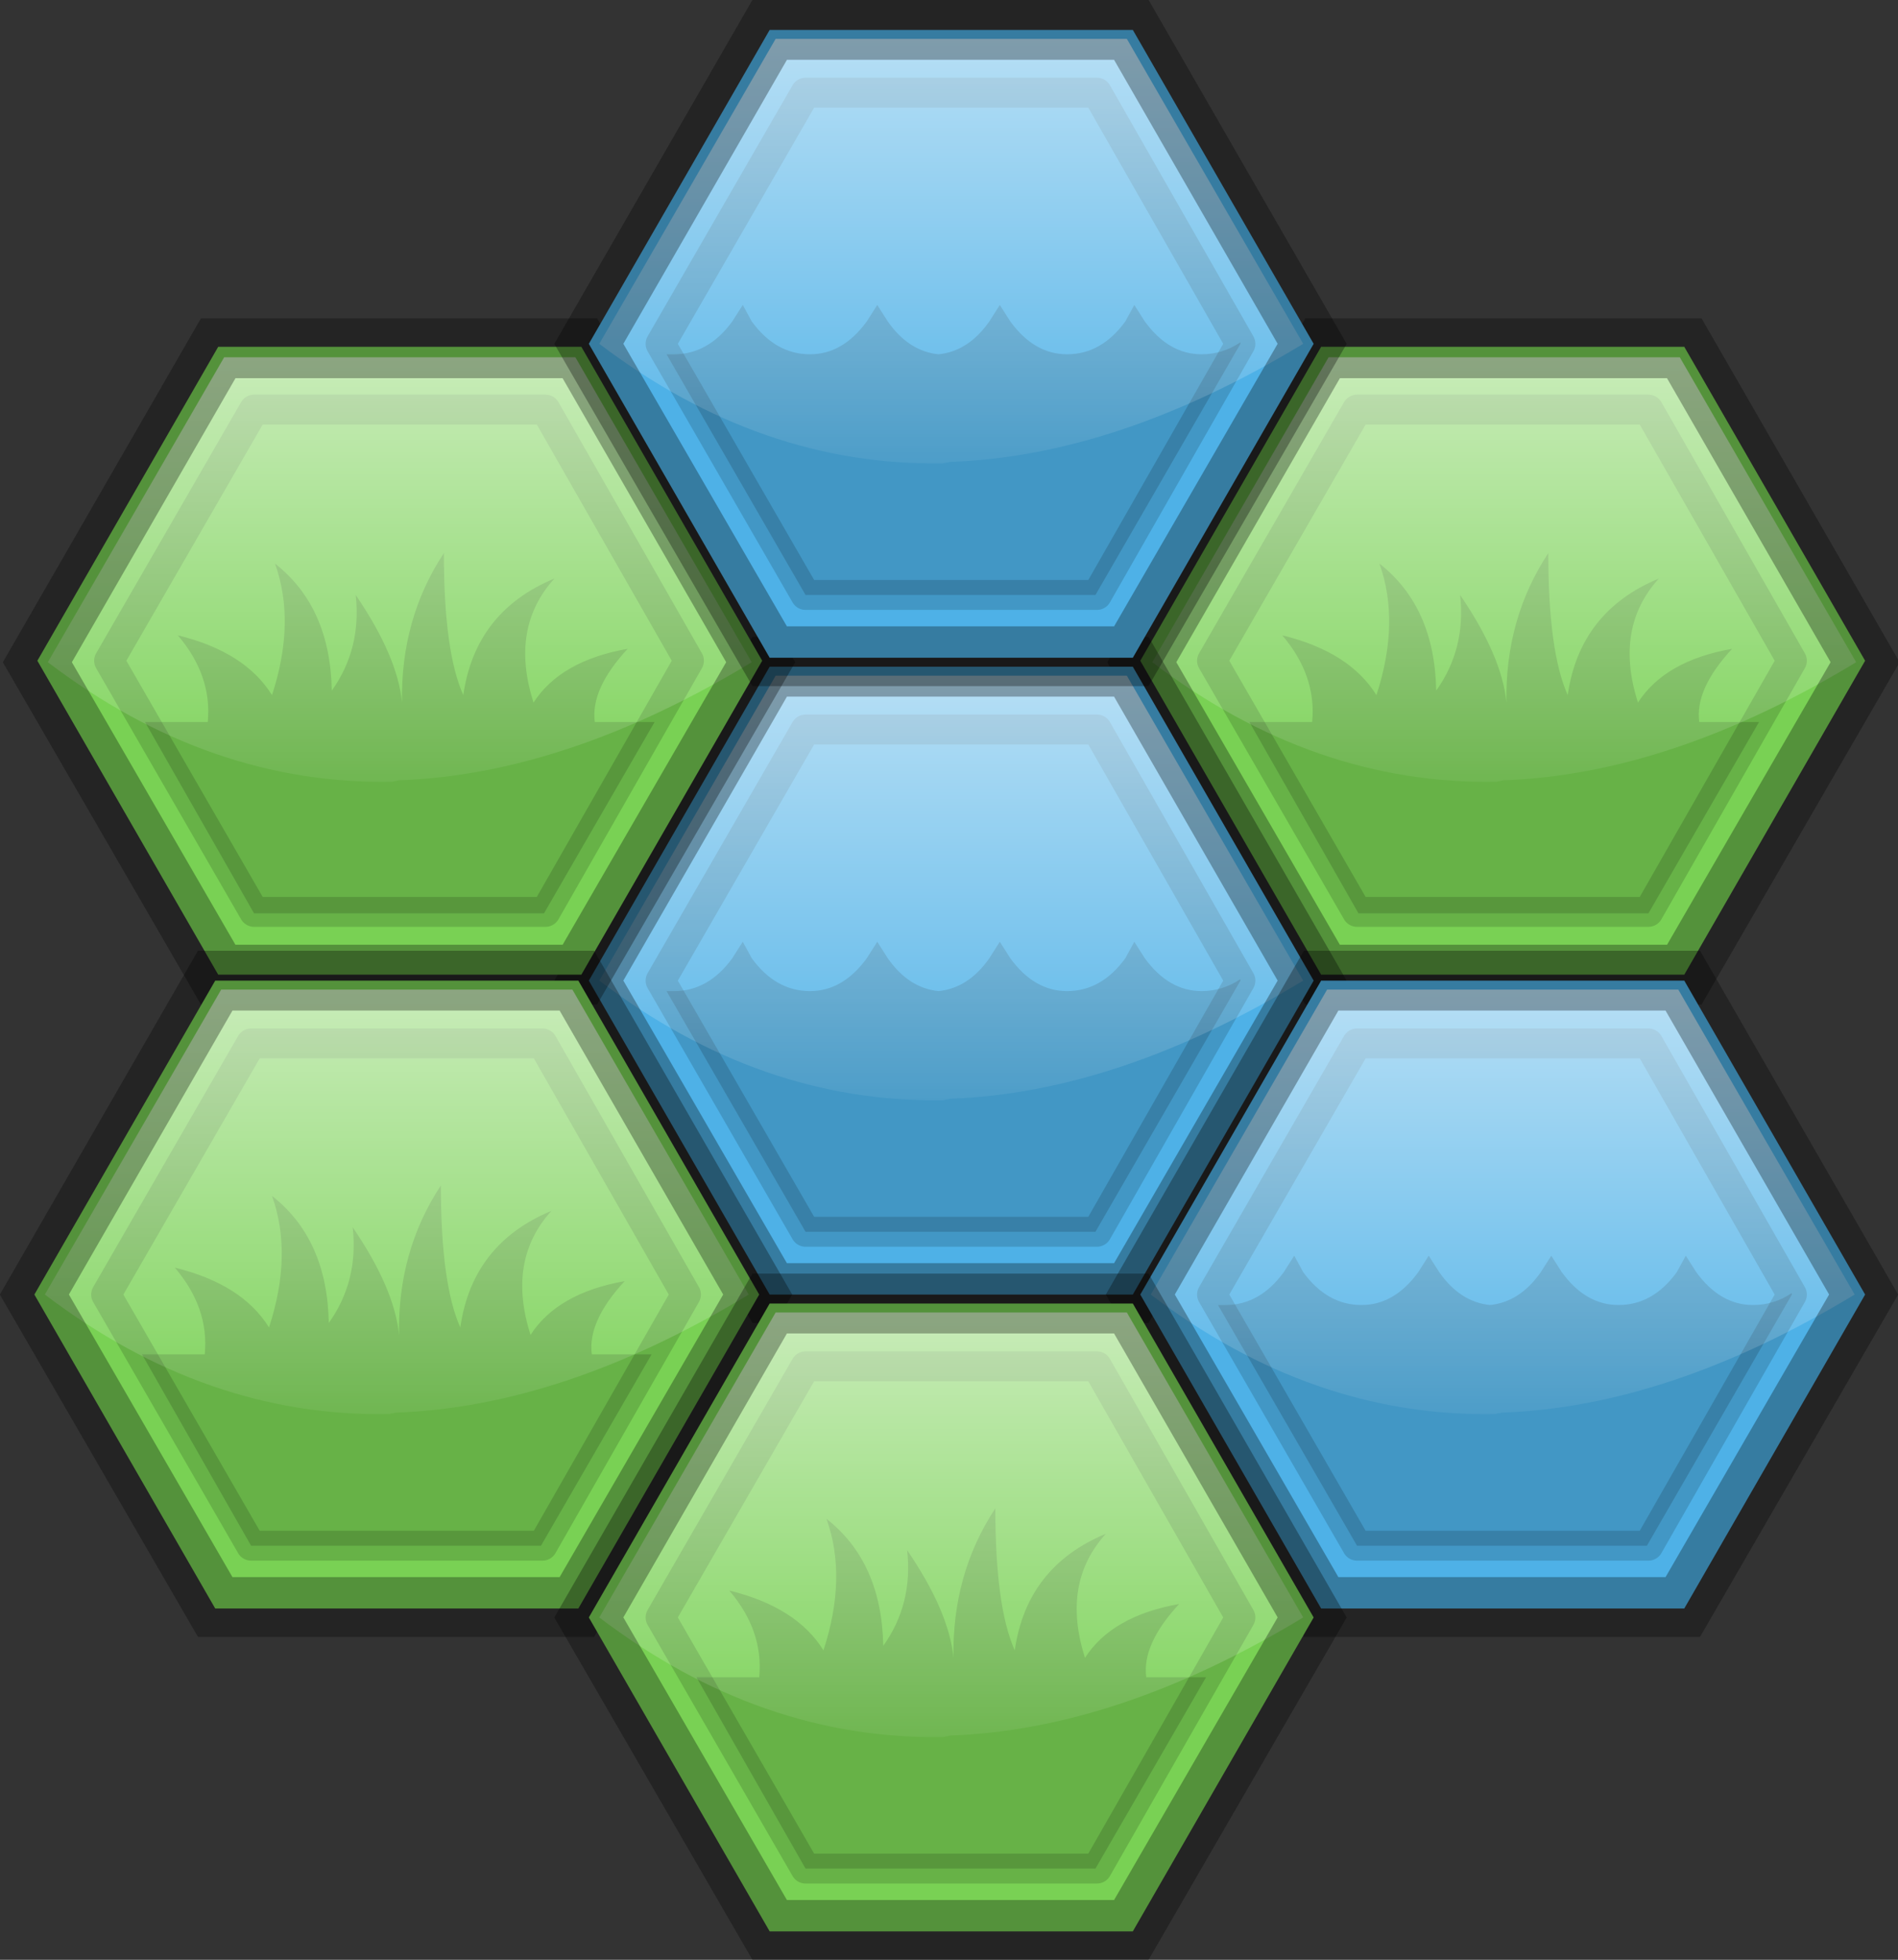 <?xml version="1.0" encoding="UTF-8" standalone="no"?>
<svg xmlns:ffdec="https://www.free-decompiler.com/flash" xmlns:xlink="http://www.w3.org/1999/xlink" ffdec:objectType="shape" height="65.55px" width="63.5px" xmlns="http://www.w3.org/2000/svg">
  <rect width="100%" height="100%" fill="#333333" stroke="none"/>
  <g transform="matrix(1.0, 0.0, 0.0, 1.0, -0.6, 0.25)">
    <path d="M63.0 21.85 L56.95 32.35 44.8 32.35 38.75 21.85 44.8 11.35 56.95 11.35 63.0 21.85" fill="#79d154" fill-rule="evenodd" stroke="none"/>
    <path d="M59.45 23.9 L55.75 30.3 46.05 30.3 42.4 23.9 44.5 23.9 Q44.65 22.35 43.5 21.0 45.75 21.55 46.65 23.0 47.45 20.55 46.75 18.6 48.6 20.05 48.65 22.85 49.65 21.45 49.45 19.65 50.85 21.7 51.0 23.25 50.95 20.45 52.4 18.25 52.4 21.55 53.05 23.0 53.45 20.2 56.1 19.1 54.6 20.75 55.4 23.25 56.3 21.85 58.55 21.45 57.3 22.8 57.45 23.9 L59.45 23.9" fill="#000000" fill-opacity="0.149" fill-rule="evenodd" stroke="none"/>
    <path d="M55.75 30.25 L46.0 30.25 41.15 21.85 46.0 13.45 55.75 13.45 60.55 21.85 55.75 30.25 Z" fill="none" stroke="#000000" stroke-linecap="butt" stroke-linejoin="round" stroke-opacity="0.149" stroke-width="1.0"/>
    <path d="M62.7 21.9 Q56.5 25.65 50.9 25.85 L50.65 25.9 Q44.55 26.0 39.15 21.9 L45.05 11.7 56.8 11.7 62.7 21.9" fill="url(#gradient0)" fill-rule="evenodd" stroke="none"/>
    <path d="M63.0 21.9 L56.95 32.35 44.85 32.35 38.8 21.9 44.85 11.4 56.95 11.4 63.0 21.9 Z" fill="none" stroke="#000000" stroke-linecap="round" stroke-linejoin="miter-clip" stroke-miterlimit="10.0" stroke-opacity="0.302" stroke-width="2.0"/>
    <path d="M44.55 32.55 L38.5 43.05 26.35 43.05 20.3 32.55 26.35 22.05 38.5 22.05 44.55 32.55" fill="#4eb1e7" fill-rule="evenodd" stroke="none"/>
    <path d="M38.25 31.8 L38.55 31.25 38.9 31.8 Q39.7 32.9 40.8 32.9 41.5 32.9 42.1 32.5 L42.1 32.55 37.25 40.95 27.55 40.95 22.9 32.9 23.15 32.9 Q24.3 32.9 25.1 31.8 L25.45 31.25 25.75 31.8 Q26.55 32.9 27.7 32.9 28.8 32.9 29.6 31.8 L29.95 31.25 30.3 31.8 Q31.0 32.8 32.0 32.9 33.0 32.8 33.7 31.8 L34.05 31.25 34.4 31.8 Q35.2 32.9 36.3 32.9 37.45 32.9 38.25 31.8" fill="#000000" fill-opacity="0.149" fill-rule="evenodd" stroke="none"/>
    <path d="M37.3 40.95 L27.55 40.95 22.7 32.55 27.55 24.15 37.3 24.15 42.1 32.55 37.3 40.95 Z" fill="none" stroke="#000000" stroke-linecap="butt" stroke-linejoin="round" stroke-opacity="0.149" stroke-width="1.0"/>
    <path d="M44.2 32.55 Q38.0 36.3 32.4 36.5 L32.15 36.55 Q26.05 36.65 20.65 32.55 L26.55 22.35 38.3 22.35 44.2 32.55" fill="url(#gradient1)" fill-rule="evenodd" stroke="none"/>
    <path d="M44.5 32.55 L38.45 43.0 26.35 43.0 20.3 32.55 26.35 22.05 38.45 22.05 44.5 32.55 Z" fill="none" stroke="#000000" stroke-linecap="round" stroke-linejoin="miter-clip" stroke-miterlimit="10.0" stroke-opacity="0.302" stroke-width="2.0"/>
    <path d="M63.0 43.05 L56.95 53.55 44.8 53.55 38.75 43.05 44.8 32.55 56.95 32.55 63.0 43.05" fill="#4eb1e7" fill-rule="evenodd" stroke="none"/>
    <path d="M56.7 42.3 L57.0 41.75 57.35 42.3 Q58.15 43.4 59.25 43.4 59.95 43.4 60.55 43.0 L60.55 43.05 55.7 51.45 46.0 51.45 41.35 43.4 41.6 43.4 Q42.75 43.4 43.55 42.3 L43.9 41.75 44.2 42.3 Q45.0 43.4 46.15 43.4 47.25 43.4 48.05 42.3 L48.4 41.75 48.75 42.3 Q49.45 43.3 50.45 43.4 51.45 43.3 52.15 42.3 L52.5 41.75 52.85 42.3 Q53.65 43.4 54.75 43.4 55.9 43.4 56.7 42.3" fill="#000000" fill-opacity="0.149" fill-rule="evenodd" stroke="none"/>
    <path d="M55.75 51.45 L46.0 51.45 41.15 43.05 46.0 34.65 55.75 34.65 60.55 43.05 55.75 51.45 Z" fill="none" stroke="#000000" stroke-linecap="butt" stroke-linejoin="round" stroke-opacity="0.149" stroke-width="1.0"/>
    <path d="M62.65 43.05 Q56.45 46.8 50.85 47.0 L50.6 47.05 Q44.5 47.15 39.1 43.05 L45.0 32.85 56.75 32.85 62.65 43.05" fill="url(#gradient2)" fill-rule="evenodd" stroke="none"/>
    <path d="M62.95 43.05 L56.9 53.5 44.8 53.5 38.75 43.05 44.8 32.55 56.9 32.55 62.95 43.05 Z" fill="none" stroke="#000000" stroke-linecap="round" stroke-linejoin="miter-clip" stroke-miterlimit="10.0" stroke-opacity="0.302" stroke-width="2.0"/>
    <path d="M26.1 21.85 L20.05 32.35 7.9 32.35 1.85 21.85 7.9 11.35 20.05 11.35 26.1 21.85" fill="#79d154" fill-rule="evenodd" stroke="none"/>
    <path d="M22.5 23.9 L18.8 30.3 9.1 30.3 5.45 23.9 7.55 23.9 Q7.7 22.35 6.55 21.0 8.8 21.55 9.7 23.0 10.5 20.55 9.8 18.6 11.65 20.05 11.7 22.85 12.7 21.45 12.5 19.65 13.9 21.7 14.05 23.25 14.0 20.45 15.45 18.25 15.45 21.55 16.1 23.0 16.5 20.2 19.15 19.1 17.65 20.75 18.45 23.25 19.35 21.85 21.6 21.45 20.35 22.8 20.5 23.9 L22.5 23.9" fill="#000000" fill-opacity="0.149" fill-rule="evenodd" stroke="none"/>
    <path d="M18.85 30.25 L9.1 30.25 4.25 21.85 9.1 13.45 18.85 13.45 23.65 21.85 18.85 30.25 Z" fill="none" stroke="#000000" stroke-linecap="butt" stroke-linejoin="round" stroke-opacity="0.149" stroke-width="1.0"/>
    <path d="M25.75 21.9 Q19.55 25.65 13.95 25.85 L13.7 25.9 Q7.6 26.0 2.2 21.9 L8.1 11.7 19.85 11.7 25.75 21.9" fill="url(#gradient3)" fill-rule="evenodd" stroke="none"/>
    <path d="M26.05 21.9 L20.0 32.35 7.9 32.35 1.85 21.9 7.9 11.4 20.0 11.4 26.05 21.9 Z" fill="none" stroke="#000000" stroke-linecap="round" stroke-linejoin="miter-clip" stroke-miterlimit="10.0" stroke-opacity="0.302" stroke-width="2.0"/>
    <path d="M44.55 11.25 L38.5 21.75 26.35 21.75 20.3 11.25 26.35 0.75 38.5 0.75 44.55 11.25" fill="#4eb1e7" fill-rule="evenodd" stroke="none"/>
    <path d="M38.25 10.5 L38.55 9.95 38.9 10.5 Q39.7 11.6 40.8 11.6 41.5 11.6 42.1 11.2 L42.1 11.25 37.25 19.65 27.55 19.65 22.9 11.6 23.15 11.6 Q24.3 11.6 25.1 10.5 L25.45 9.95 25.75 10.5 Q26.55 11.6 27.7 11.6 28.8 11.6 29.6 10.5 L29.95 9.95 30.3 10.5 Q31.0 11.5 32.0 11.6 33.0 11.5 33.7 10.5 L34.05 9.95 34.4 10.5 Q35.2 11.6 36.3 11.6 37.45 11.6 38.25 10.5" fill="#000000" fill-opacity="0.149" fill-rule="evenodd" stroke="none"/>
    <path d="M37.3 19.65 L27.55 19.65 22.7 11.25 27.55 2.85 37.3 2.85 42.1 11.25 37.3 19.65 Z" fill="none" stroke="#000000" stroke-linecap="butt" stroke-linejoin="round" stroke-opacity="0.149" stroke-width="1.0"/>
    <path d="M44.2 11.25 Q38.0 15.0 32.4 15.2 L32.15 15.25 Q26.05 15.35 20.65 11.25 L26.55 1.05 38.3 1.05 44.2 11.25" fill="url(#gradient4)" fill-rule="evenodd" stroke="none"/>
    <path d="M44.5 11.25 L38.45 21.7 26.35 21.7 20.3 11.25 26.35 0.75 38.45 0.75 44.5 11.25 Z" fill="none" stroke="#000000" stroke-linecap="round" stroke-linejoin="miter-clip" stroke-miterlimit="10.0" stroke-opacity="0.302" stroke-width="2.0"/>
    <path d="M26.0 43.05 L19.95 53.55 7.8 53.55 1.75 43.05 7.8 32.55 19.95 32.55 26.0 43.05" fill="#79d154" fill-rule="evenodd" stroke="none"/>
    <path d="M22.4 45.05 L18.7 51.45 9.0 51.45 5.35 45.05 7.45 45.05 Q7.6 43.5 6.45 42.15 8.7 42.7 9.6 44.15 10.4 41.7 9.7 39.75 11.55 41.2 11.6 44.0 12.6 42.6 12.4 40.8 13.8 42.85 13.95 44.4 13.9 41.6 15.35 39.4 15.35 42.7 16.0 44.15 16.4 41.35 19.05 40.25 17.55 41.9 18.35 44.4 19.25 43.0 21.5 42.6 20.25 43.95 20.4 45.05 L22.4 45.05" fill="#000000" fill-opacity="0.149" fill-rule="evenodd" stroke="none"/>
    <path d="M18.75 51.45 L9.0 51.45 4.15 43.05 9.0 34.65 18.75 34.65 23.55 43.05 18.75 51.45 Z" fill="none" stroke="#000000" stroke-linecap="butt" stroke-linejoin="round" stroke-opacity="0.149" stroke-width="1.0"/>
    <path d="M25.65 43.05 Q19.45 46.8 13.85 47.0 L13.6 47.05 Q7.5 47.15 2.1 43.05 L8.0 32.85 19.75 32.85 25.65 43.05" fill="url(#gradient5)" fill-rule="evenodd" stroke="none"/>
    <path d="M25.95 43.05 L19.9 53.5 7.8 53.5 1.75 43.05 7.8 32.55 19.9 32.55 25.95 43.05 Z" fill="none" stroke="#000000" stroke-linecap="round" stroke-linejoin="miter-clip" stroke-miterlimit="10.0" stroke-opacity="0.302" stroke-width="2.0"/>
    <path d="M44.55 53.85 L38.5 64.35 26.35 64.35 20.3 53.85 26.35 43.35 38.5 43.35 44.55 53.85" fill="#79d154" fill-rule="evenodd" stroke="none"/>
    <path d="M40.95 55.85 L37.25 62.25 27.55 62.25 23.9 55.85 26.0 55.85 Q26.15 54.3 25.0 52.95 27.25 53.5 28.15 54.95 28.95 52.5 28.25 50.55 30.1 52.0 30.15 54.8 31.15 53.4 30.95 51.6 32.35 53.65 32.5 55.2 32.45 52.4 33.9 50.2 33.9 53.5 34.55 54.95 34.95 52.15 37.6 51.05 36.1 52.7 36.9 55.2 37.8 53.8 40.05 53.4 38.8 54.75 38.95 55.85 L40.95 55.85" fill="#000000" fill-opacity="0.149" fill-rule="evenodd" stroke="none"/>
    <path d="M37.3 62.25 L27.55 62.25 22.7 53.85 27.55 45.45 37.3 45.45 42.1 53.85 37.3 62.25 Z" fill="none" stroke="#000000" stroke-linecap="butt" stroke-linejoin="round" stroke-opacity="0.149" stroke-width="1.0"/>
    <path d="M44.2 53.85 Q38.0 57.6 32.4 57.8 L32.15 57.85 Q26.05 57.95 20.65 53.85 L26.55 43.65 38.3 43.65 44.2 53.85" fill="url(#gradient6)" fill-rule="evenodd" stroke="none"/>
    <path d="M44.5 53.85 L38.45 64.3 26.35 64.3 20.3 53.85 26.35 43.35 38.45 43.35 44.5 53.85 Z" fill="none" stroke="#000000" stroke-linecap="round" stroke-linejoin="miter-clip" stroke-miterlimit="10.0" stroke-opacity="0.302" stroke-width="2.0"/>
  </g>
  <defs>
    <linearGradient gradientTransform="matrix(0.0, 0.013, -0.006, 0.0, 50.95, 16.8)" gradientUnits="userSpaceOnUse" id="gradient0" spreadMethod="pad" x1="-819.2" x2="819.2">
      <stop offset="0.0" stop-color="#ffffff" stop-opacity="0.8"/>
      <stop offset="1.0" stop-color="#ffffff" stop-opacity="0.0"/>
    </linearGradient>
    <linearGradient gradientTransform="matrix(0.0, 0.013, -0.006, 0.0, 32.45, 27.45)" gradientUnits="userSpaceOnUse" id="gradient1" spreadMethod="pad" x1="-819.2" x2="819.2">
      <stop offset="0.0" stop-color="#ffffff" stop-opacity="0.8"/>
      <stop offset="1.0" stop-color="#ffffff" stop-opacity="0.0"/>
    </linearGradient>
    <linearGradient gradientTransform="matrix(0.0, 0.013, -0.006, 0.0, 50.9, 37.95)" gradientUnits="userSpaceOnUse" id="gradient2" spreadMethod="pad" x1="-819.2" x2="819.2">
      <stop offset="0.0" stop-color="#ffffff" stop-opacity="0.8"/>
      <stop offset="1.0" stop-color="#ffffff" stop-opacity="0.0"/>
    </linearGradient>
    <linearGradient gradientTransform="matrix(0.0, 0.013, -0.006, 0.0, 14.0, 16.8)" gradientUnits="userSpaceOnUse" id="gradient3" spreadMethod="pad" x1="-819.2" x2="819.2">
      <stop offset="0.0" stop-color="#ffffff" stop-opacity="0.8"/>
      <stop offset="1.0" stop-color="#ffffff" stop-opacity="0.0"/>
    </linearGradient>
    <linearGradient gradientTransform="matrix(0.0, 0.013, -0.006, 0.0, 32.45, 6.15)" gradientUnits="userSpaceOnUse" id="gradient4" spreadMethod="pad" x1="-819.2" x2="819.2">
      <stop offset="0.0" stop-color="#ffffff" stop-opacity="0.8"/>
      <stop offset="1.0" stop-color="#ffffff" stop-opacity="0.0"/>
    </linearGradient>
    <linearGradient gradientTransform="matrix(0.0, 0.013, -0.006, 0.0, 13.9, 37.95)" gradientUnits="userSpaceOnUse" id="gradient5" spreadMethod="pad" x1="-819.2" x2="819.2">
      <stop offset="0.0" stop-color="#ffffff" stop-opacity="0.8"/>
      <stop offset="1.0" stop-color="#ffffff" stop-opacity="0.0"/>
    </linearGradient>
    <linearGradient gradientTransform="matrix(0.0, 0.013, -0.006, 0.0, 32.45, 48.75)" gradientUnits="userSpaceOnUse" id="gradient6" spreadMethod="pad" x1="-819.2" x2="819.2">
      <stop offset="0.0" stop-color="#ffffff" stop-opacity="0.8"/>
      <stop offset="1.0" stop-color="#ffffff" stop-opacity="0.0"/>
    </linearGradient>
  </defs>
</svg>
